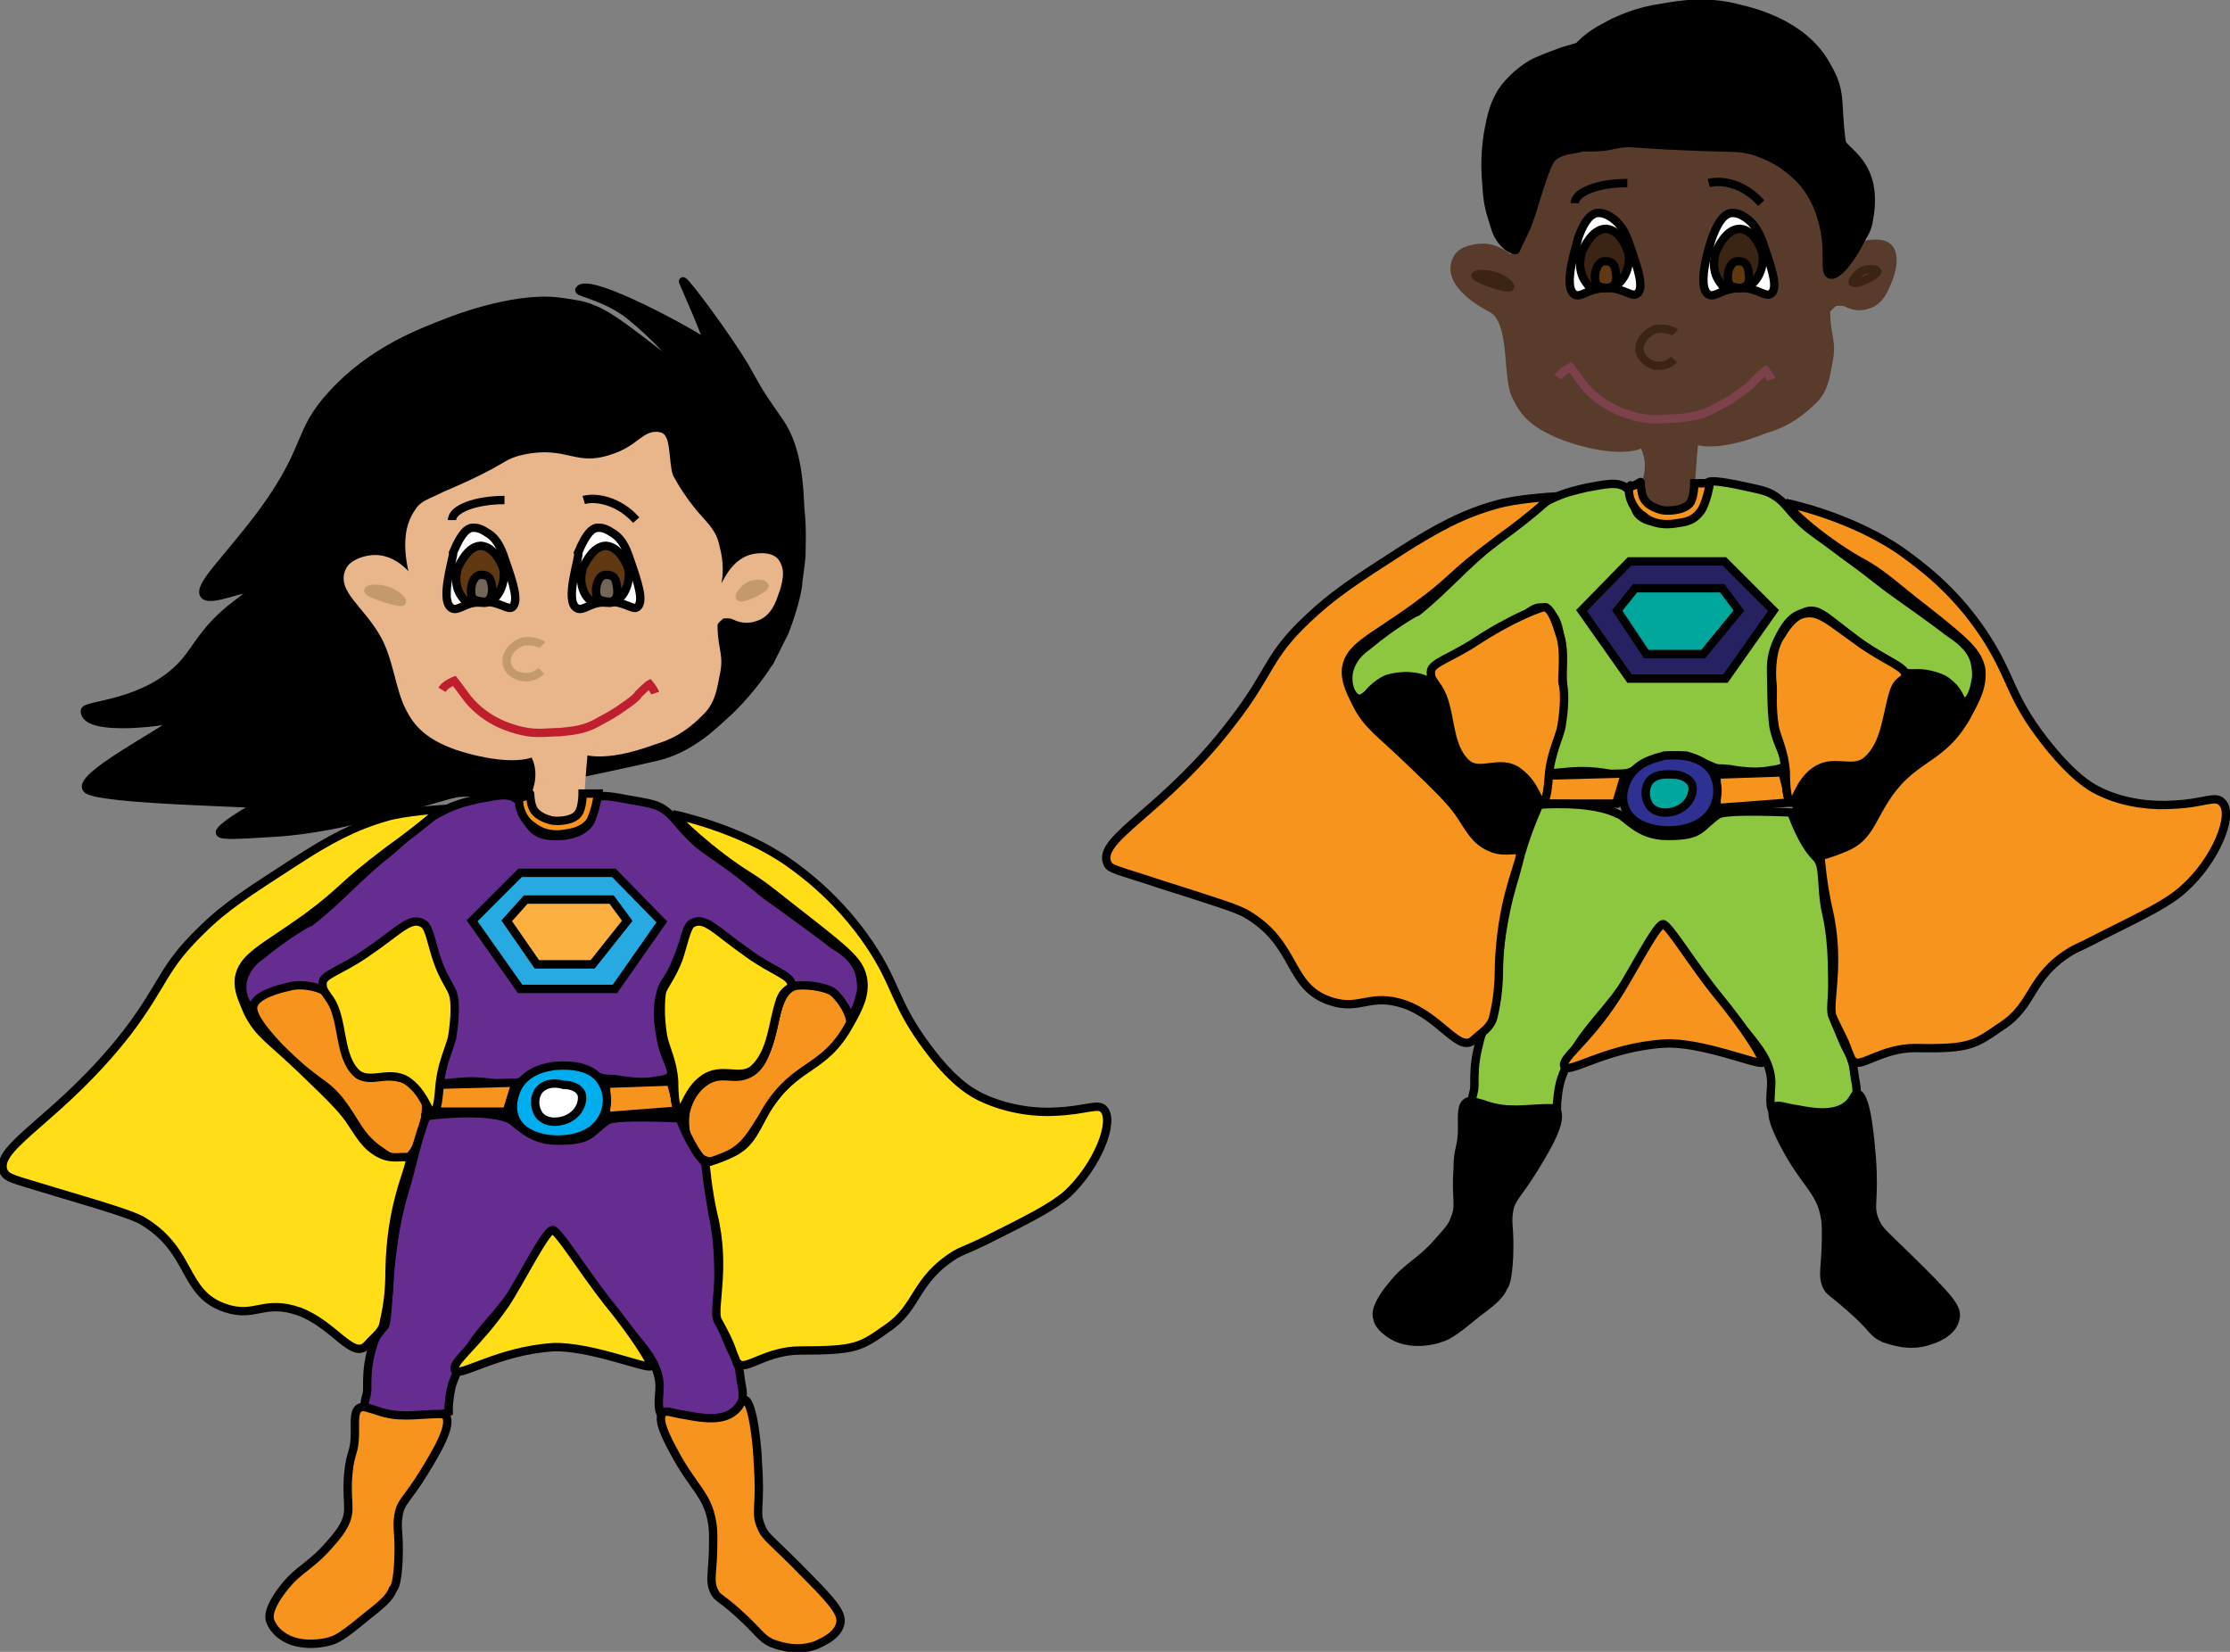 <?xml version="1.0" encoding="utf-8"?>
<!-- Generator: Adobe Illustrator 18.1.0, SVG Export Plug-In . SVG Version: 6.00 Build 0)  -->
<!DOCTYPE svg PUBLIC "-//W3C//DTD SVG 1.1//EN" "http://www.w3.org/Graphics/SVG/1.1/DTD/svg11.dtd">
<svg version="1.1" id="Layer_1" xmlns="http://www.w3.org/2000/svg" xmlns:xlink="http://www.w3.org/1999/xlink" x="0px" y="0px"
	 viewBox="0 51.8 199.8 148" enable-background="new 0 51.8 199.8 148" xml:space="preserve">
<rect x="0" y="51.8" width="199.8" height="148" fill="#808080" stroke="none"/>
<path fill="#593B2B" stroke="#593B2B" stroke-width="0.75" stroke-miterlimit="10" d="M151.4,96.5c0,0,0.2-3.3,0.4-5.3
	c0,0,1.7,0.9,6.2-0.9c0.5-0.2,2.3-0.5,4.5-2.7c1-1,1.1-2.3,1.3-3.3c0.4-1.9-0.1-2.1-0.2-4.3c0,0-0.5-0.1,0.7-1.1
	c0.1-0.1,0.9-0.1,1.1,0c0.4,0.2,1.1,0.5,1.9,0.2c1.2-0.3,1.6-1.6,1.9-2.3c0.2-0.5,0.7-2.1,0-2.8c-0.5-0.5-1.6-0.4-2.3-0.2
	c-2.1,0.7-2.3,3.3-3,3.2c-0.5-0.1,0.1-1.1-0.6-4.1c-0.2-0.9-0.1-1.1-1.1-2.8c-0.7-1.2-1.4-2.7-2.5-3.5c-1.2-0.7-2.3-1.5-5.5-1.7
	c-3.5-0.3-4-0.1-7.8-0.2c-1.6-0.1-3.9-0.1-7.3,1.5c-1.3,0.6-2.1,5.5-2.6,6.2c-1.7,2.4,0,2.9-0.1,3.6l0,0c-0.1,0.1-0.7-0.8-1.5-1.3
	c-0.2-0.1-1-0.7-2-0.7c-0.7,0-1.9,0.2-2.3,0.9c-1,1.7,0.9,3.4,3,4.5c2.2,1.1,1.3,6.3,2.3,8c0.7,1.5,1.7,2.5,4.3,3.5
	c3,1.1,5.8,1.3,7,0.6l0,0c1.1,1.9,0.2,3.7,0.2,3.7c0,0.2,0,0.6,0,1.1c0.3,0.2,0.7,0.5,1.4,0.7c0.2,0.1,0.4,0.1,0.7,0.1
	C150.6,97.1,151.4,96.5,151.4,96.5z"/>
<path fill="#8DC63F" stroke="#000000" stroke-width="0.75" stroke-miterlimit="10" d="M145.7,95.5c-0.8-0.6-1.9-0.3-3.6,0
	c-0.8,0.2-1.9,0.4-3.3,1.1c-2,1.1-3,2.3-4.8,3.7c-2.6,2-4.5,4.3-7,6.3c-0.1,0-2.1,1.1-4.5,3.1c-0.7,0.5-1.3,1.1-1.6,2.1
	c-0.3,1.1,0.1,2.4,0.8,2.6c0.4,0.1,0.7-0.4,1.9-1.1c0.9-0.5,1.6-0.9,2.5-0.9c0.9,0.1,1,0.5,1.7,0.5c1.3,0.1,2.9-2.2,3.9-2.9
	c0.9-0.6,2.1-0.9,3.5-2.2c0.7-0.7,0.8-0.6,1.4-0.9c0.6-0.3,1.5-1.5,2.7,0.3c0.7,1.2,0.6,4.1,0.7,5.3c0.1,1,0,3.6-0.5,5.4
	c0,0-0.1,0.3-0.5,1.9l-0.3,1.1c0.2,0.4,1.5-0.1,3.6,0c2.1,0.1,2.3,0.5,3.4,0.2c1.1-0.3,1.2-0.8,2.5-1.3c1.1-0.4,2.5-0.3,2.9-0.3
	c1.1,0.3,1.3,0.6,2.6,1.1c0.4,0.1,0.2,0,1.2,0.1c1.7,0.3,2.8,0.3,3.8,0.1c0.9-0.1,1.1-0.3,1.1-0.3c0.5-0.6-0.5-1.6-0.9-3.6
	c-0.1-0.6-0.2-2.3-0.2-4.1c0-1.1-0.2-2,0.6-3.7c1.1-2.3,1.9-2.2,2.5-2.5c0.8-0.3,2.2,0.7,4.9,2.9c2.3,1.7,2.9,2.5,4.1,2.6
	c0.7,0.1,1.3-0.1,2.3,0.2c0.5,0.1,1.5,0.5,2.1,1.3c0.5,0.7,0.5,1.1,0.8,1.1c0.5,0,0.9-1.1,1-1.9c0.1-0.3,0.1-1-0.1-1.8
	c-0.4-1.3-1.5-2-2.5-2.7c0,0-0.3-0.3-5.1-3.7c-2-1.5-1.6-1.3-4.1-3.1c-2.5-1.9-2.7-1.9-3.7-2.8c-1.5-1.4-1.5-1.9-2.7-2.6
	c-0.7-0.4-1.5-0.5-3.3-0.9c-2.1-0.4-2.4-0.3-2.6-0.1c-0.7,0.5-0.1,1.5-0.9,2.5c-0.8,0.9-2.2,1-2.7,1c-0.5,0-1.7,0.1-2.5-0.7
	C146.1,97.1,146.7,96.1,145.7,95.5z"/>
<polygon fill="#262262" stroke="#000000" stroke-width="0.75" stroke-miterlimit="10" points="146,102.1 141.7,106.5 146,112.6 
	154.6,112.6 158.9,106.5 154.5,102.1 "/>
<polygon fill="#00A79D" stroke="#000000" stroke-width="0.75" stroke-miterlimit="10" points="144.9,106.5 147.5,110.4 152.6,110.4 
	155.8,106.5 154.3,104.5 146.5,104.5 "/>
<path stroke="#000000" stroke-width="0.75" stroke-miterlimit="10" d="M122.1,114.7c-0.2,0.7,0.4,1.5,2,3.1c3.5,3.5,4.1,3.1,5.5,4.9
	c1.5,1.8,1.7,3.2,3.7,4.6c0.9,0.6,1.5,0.8,2,0.7c1.1-0.3,1.5-1.9,1.7-2.9c0.3-1.1,0.5-2.5-0.2-3.5c-0.6-0.8-1.5-1-2.3-1.1
	c-1.5-0.3-1.9,0.2-2.7,0c-2.3-0.7-1.3-6.5-4.1-7.8c-1.1-0.5-2.7-0.3-3.3-0.1C123.9,112.7,122.5,113.7,122.1,114.7z"/>
<path stroke="#000000" stroke-width="0.75" stroke-miterlimit="10" d="M171,112.4c-2.5,1-1.5,6.5-4.3,7.8c-1.4,0.7-2.4-0.3-3.9,0.7
	s-1.8,2.9-1.8,3.1c-0.2,1.7,0.5,3.8,1.9,4.1c0.9,0.3,1.7-0.3,2.3-0.7c1.7-1.1,1.9-2.3,3.4-4.1c0.6-0.8,0.5-0.5,5.3-4.8
	c1.5-1.4,2.2-2.1,2.1-2.9c-0.1-1.3-1.4-2.7-1.8-2.9C173.8,112.5,172.2,111.9,171,112.4z"/>
<path fill="#F7941E" stroke="#000000" stroke-width="0.75" stroke-miterlimit="10" d="M138.2,121.3c-0.2,0.8-0.5,1.7-0.7,2.5h7.3
	l0.8-2.7L138.2,121.3z"/>
<polygon fill="#F7941E" stroke="#000000" stroke-width="0.75" stroke-miterlimit="10" points="153.8,121.2 153.8,124.2 160.4,123.7 
	159.7,121 "/>
<path fill="#2E3192" stroke="#000000" stroke-width="0.75" stroke-miterlimit="10" d="M145.9,121.5c-0.1,0.2-0.9,1.6-0.2,2.9
	c0.8,1.7,3.3,1.8,3.7,1.8c0.5,0,3.1,0,4.1-2c0.1-0.1,0.8-1.6,0-3.1c-1.1-2-4.1-1.6-4.4-1.6C148.6,119.7,146.8,119.9,145.9,121.5z"/>
<path fill="#00A79D" stroke="#000000" stroke-width="0.75" stroke-miterlimit="10" d="M147.7,121.9c-0.4,0.7-0.3,1.5,0.1,2.1
	c0.7,0.9,2.3,0.7,3.1,0c0.5-0.4,0.9-1.2,0.7-1.9c-0.3-0.7-1.2-0.9-1.6-0.9C149.6,121.2,148.3,121,147.7,121.9z"/>
<path fill="#8DC63F" stroke="#000000" stroke-width="0.75" stroke-miterlimit="10" d="M137.9,123.9c0,0-1,2.2-1.6,4.3
	c-0.1,0.3-0.5,2-0.8,2.9c-1.7,5.8-1.3,11.6-1.9,12.2c-0.9,0.8-0.9,1.3-1.2,2.5c-0.3,1.3-0.3,2.1-0.3,3.3c0,0.6-0.3,1.1-0.2,1.5
	c0.1,0.6,1.1,0.9,1.7,1c0.3,0.1,1.9,0.3,3.1,0.3c1.3-0.1,2.8-0.7,2.8-0.7v-0.5c0,0,0.1-1.5,0.4-2.3c0.8-2.3,1.9-3.7,3.3-5.4
	c4.5-5.2,4.8-8,5.8-8.3c0,0,1.9,2.8,6.9,8.9c1.5,1.9,2.7,3.1,2.8,5.1c0,1.1-0.3,2.3,0.3,2.9c0.1,0.1,0.4,0.3,2.1,0.5
	c3.1,0.2,4-0.4,4.3-0.5c0.3-0.2,0.9-0.6,0.9-1.1c0-0.5,0.1-0.9,0-1.5c-0.3-1.5-0.1-1.9-0.9-3.3c-0.3-0.6-0.6-1.4-0.9-2.1
	c-0.7-1.5,0.1-5.9-0.9-10.1c-0.5-2.3-0.1-4.2-0.9-4.9c-1.3-1.3-2.2-4-2.2-4s-6-0.3-6.6,0.2c-1.7,1.2-1.4,1.9-4.5,1.9
	c-2.7,0-3.7-1.8-4.5-2C142.5,123.5,137.9,123.9,137.9,123.9z"/>
<path stroke="#000000" stroke-width="0.75" stroke-miterlimit="10" d="M131,152.8c0-1.1-0.1-2,0.5-2.3c0.3-0.1,0.5,0,1.3,0.2
	c0.8,0.3,1.7,0.5,2.5,0.5c1.3,0.1,3.9-0.3,4.1,0c0.7,0.9-0.8,3.4-1.9,5.2c-1.6,2.6-2.1,2.7-2.3,3.9s0.1,1.4,0,4.1
	c-0.1,1.9-0.3,2.5-0.5,2.7c-0.2,0.5-0.5,1-2.3,2.3c-1.7,1.4-2.6,2.1-3.4,2.3c-0.2,0.1-2.8,0.9-4.6-0.5c-0.3-0.2-0.9-0.7-1-1.3
	c-0.1-0.3-0.2-1.1,1.3-2.9c1.5-1.9,2.4-1.9,4.3-4.1c0.7-0.8,1.1-1.2,1.3-1.8c0.6-1.3,0.1-1.9,0.3-4.5
	C130.6,154.5,131,154.8,131,152.8z"/>
<path stroke="#000000" stroke-width="0.75" stroke-miterlimit="10" d="M160,154.6c-0.6-1.1-1.6-3.1-1-3.6c0.3-0.3,0.7,0,2.1,0.2
	c1.5,0.3,3.2,0.5,4.3-0.3c0.7-0.5,0.7-1.1,1-1.1c0.9,0.1,1.2,4.7,1.3,5.7c0.3,4.1-0.3,4.3,0.3,5.7c0.4,1,0.8,1.1,4.3,4.6
	c2.5,2.5,3.1,3.3,2.9,4.1c-0.2,1.3-1.9,1.9-2.3,2c-1.9,0.7-3.7-0.1-4.1-0.2c-1.1-0.5-0.9-0.9-3.1-2.8c-1.6-1.4-1.7-1.3-2-1.8
	c-0.5-1.1-0.1-1.7-0.1-4.5c0-0.9,0-1.3-0.1-1.8C163.1,158.5,161.7,157.8,160,154.6z"/>
<path fill="#F7941E" stroke="#000000" stroke-width="0.75" stroke-miterlimit="10" d="M160.2,96.9c0,0,5.8,1.2,10.3,4.4
	c1.5,1.1,4.6,3.3,7.3,7.4c2.5,3.8,2.2,5.4,5.4,9.5c2.5,3.2,4.1,4.1,4.7,4.4c2.5,1.3,5.3,1.4,6.7,1.3c2.9-0.1,3.9-0.9,4.5-0.2
	c1.1,1.1-0.6,5.2-3.4,7.7c-1.4,1.3-3.5,2.3-7.5,4.3c-2.1,1.1-1.9,0.9-2.6,1.3c-3.8,2.3-3.3,4.8-6.2,6.7c-2.5,1.7-2.8,2.1-7.8,2
	c-3,0-4.9,1.8-5.5,1.2c-0.5-0.5,0.2,0.7-0.5-0.9c-0.4-1.2-0.9-1.9-1.4-3.1c-0.5-1,0.8-4.7-0.4-9.7c-0.5-2.2-0.7-4.7-0.7-4.7
	s1.2-0.3,2.5-0.9c1.7-0.8,2.1-2.3,3.1-3.9c2.6-4.3,5.1-3.5,7.5-7.7c0.8-1.5,1.5-2.7,1.3-4.3c-0.3-1.4-1.2-2.3-4.9-5.2
	c-2.6-2-3.7-3.1-5.4-4.1C163.6,100.5,159.9,97.2,160.2,96.9z"/>
<g>
	<path fill="#27AAE1" stroke="#000000" stroke-width="0.75" stroke-miterlimit="10" d="M161.6,106.8c1.2-0.9,2.1,0.5,5.2,2.7
		c2.3,1.6,4,2.1,3.9,2.8c0,0.5-0.6,0.3-1,1.4c-0.7,2.1-0.7,4.8-2.5,6.3c-1.3,1-2.9-0.3-4.6,0.9c-1.5,1.1-1.7,2.9-2.1,2.8
		c-0.4-0.1-0.5-1.5-0.5-2.7c-0.1-1.8-0.8-3.1-1-4.1c-0.3-1.8-0.2-3.3-0.1-3.9c0.1-0.5,0.9-1.5,1.5-3.1
		C160.8,108.6,161.1,107.2,161.6,106.8z"/>
</g>
<path fill="#F7941E" stroke="#000000" stroke-width="0.75" stroke-miterlimit="10" d="M157.9,147c-0.3,0.3-5.5-1.9-8.8-1.7
	c-5,0.3-8.5,2.7-8.9,2.1c-0.5-0.7,1.9-2.1,4.5-6.1c1.3-1.9,3.7-6.7,4.3-6.7c0.5,0,2.7,3.7,5,6.5C156.3,143.9,158.1,146.7,157.9,147z
	"/>
<path fill="#F7941E" stroke="#000000" stroke-width="0.75" stroke-miterlimit="10" d="M132.1,144.9c-1.3,1.4-2.9-1.9-6.2-3.1
	c-3.2-1.1-4,0.6-6.7-0.3c-3.9-1.3-2.9-5.1-7.5-7.8c-0.8-0.5-3.1-1.2-7.8-2.7c-3.9-1.3-4.5-1.3-4.7-1.9c-0.9-2.2,5.2-4.7,11.2-12.6
	c3.5-4.5,3.1-5.8,6.7-9.2c2.3-2.2,4.3-3.5,8.5-6.2c3.3-2.1,5.6-3.3,8.5-4.1c1.7-0.5,4.9-0.7,4.9-0.7s-1.5,1.5-4.7,3.8
	c-4.7,3.5-3.9,3.5-7.5,6.1c-4,2.9-5.9,3.5-6.2,5.5c-0.1,1,0.3,1.9,0.9,3.1c1,2,2,2.5,4.9,5.3c2.4,2.3,3.6,3.5,4.3,4.5
	c0.9,1.3,1.4,2.5,2.8,3.1c1.4,0.7,2.9-0.2,2.7,0.7c-0.2,1.3-1.7,4.2-1.9,10c0,1.4-0.1,2.9-0.5,4.5
	C133.6,143.8,132.9,144.2,132.1,144.9z"/>
<g>
	<path fill="#F7941E" stroke="#000000" stroke-width="0.75" stroke-miterlimit="10" d="M161.6,106.8c1.4-0.3,2.1,0.5,5.2,2.7
		c2.3,1.6,4,2.1,3.9,2.8c0,0.5-0.6,0.3-1,1.4c-0.7,2.1-0.7,4.8-2.5,6.3c-1.3,1-2.9-0.3-4.6,0.9c-1.5,1.1-1.7,2.9-2.1,2.8
		c-0.4-0.1-0.5-1.5-0.5-2.7c-0.1-1.8-0.8-3.1-1-4.1c-0.3-1.8-0.1-3.3-0.2-3.9c-0.1-0.9-0.1-3.1,0.8-4.3
		C160.3,107.5,161,106.9,161.6,106.8z"/>
</g>
<g>
	<path fill="#F7941E" stroke="#000000" stroke-width="0.75" stroke-miterlimit="10" d="M138.5,106.2c-0.3-0.1-3.1,1-6.3,3.1
		c-2.3,1.5-4,1.9-4,2.7c0,0.5,0,0.5,0.7,1.5c1.2,1.9,0.7,5.1,2.5,6.7c1.2,1.1,3.1-0.5,4.7,0.8c1.5,1.1,1.7,2.8,2.1,2.7
		c0.4-0.1,0.5-1.5,0.6-2.7c0.2-1.8,0.9-3.1,1.1-4.1c0.3-1.8,0.3-3.3,0.1-3.9c-0.1-0.5,0.3-3-0.3-4.5
		C139.3,107.2,139,106.5,138.5,106.2z"/>
</g>
<path fill="#F7941E" stroke="#000000" stroke-width="0.75" stroke-miterlimit="10" d="M146.1,95.3c0-0.1,0,0.2,0.5-0.1
	c0.5-0.3,0.4-0.2,0.4-0.2s0,0.7,0.2,1.3c0.3,0.8,1.3,1.1,1.7,1.2c0.4,0.1,1.9,0.1,2.5-0.6c0.4-0.5,0.4-1.8,0.4-1.8h1.4
	c0,0-0.3,1.9-0.9,2.6c-0.7,0.9-1.6,0.9-2.2,1c-0.6,0.1-1.9,0.2-2.9-0.7C146.1,97.3,145.7,95.7,146.1,95.3z"/>
<path fill="none" stroke="#3C2415" stroke-width="0.75" stroke-miterlimit="10" d="M166,77.1c-0.1-0.1,0.3-0.7,0.8-1
	c0.6-0.3,1.3-0.2,1.4,0C168.2,76.5,166.2,77.4,166,77.1z"/>
<path fill="none" stroke="#3C2415" stroke-width="0.75" stroke-miterlimit="10" d="M135.3,77.5c0.1-0.1-0.6-0.8-1.5-1
	c-0.7-0.2-1.5-0.2-1.6,0C132.3,76.8,135.2,77.8,135.3,77.5z"/>
<g>
	<path fill="#FFFFFF" stroke="#000000" stroke-width="0.75" stroke-miterlimit="10" d="M153.1,78.2c0.6,0.3,1.2-0.6,2.9-0.6
		c1.5,0,2.2,0.9,2.7,0.5c0.6-0.5,0.1-2.1-0.6-4.1c-0.5-1.6-1-2.2-1.7-2.7c-0.3-0.2-0.8-0.5-1.4-0.4c-0.3,0.1-0.9,0.3-1.6,2.2
		C153.3,73.4,151.9,77.5,153.1,78.2z"/>
	<path fill="#3C2415" stroke="#000000" stroke-width="0.75" stroke-miterlimit="10" d="M154.1,77.1c-0.9-1.2-0.4-2.7-0.3-2.9
		c0.1-0.1,0.8-1.9,2.1-1.9c1.2,0.1,1.8,1.6,1.9,1.9c0.5,1.1-0.3,3.5-1.9,3.4C154.8,77.6,154.7,78,154.1,77.1z"/>
	<path fill="#603913" stroke="#000000" stroke-width="0.75" stroke-miterlimit="10" d="M155.8,77.6c-0.7-0.1-1-0.2-1-1
		c0-0.4,0.2-1.4,0.9-1.4c0.7,0,0.9,0.3,1,1.2C156.8,77,156.6,77.6,155.8,77.6z"/>
</g>
<g>
	<path fill="#FFFFFF" stroke="#000000" stroke-width="0.75" stroke-miterlimit="10" d="M141.1,78.2c0.6,0.3,1.2-0.6,2.9-0.6
		c1.5,0,2.2,0.9,2.7,0.5c0.6-0.5,0.1-2.1-0.6-4.1c-0.5-1.6-1-2.2-1.7-2.7c-0.3-0.2-0.8-0.5-1.4-0.4c-0.3,0.1-0.9,0.3-1.6,2.2
		C141.4,73.4,139.9,77.5,141.1,78.2z"/>
	<path fill="#3C2415" stroke="#000000" stroke-width="0.75" stroke-miterlimit="10" d="M142.1,77.1c-0.9-1.2-0.4-2.7-0.3-2.9
		c0.1-0.1,0.8-1.9,2.1-1.9c1.2,0.1,1.8,1.6,1.9,1.9c0.5,1.1-0.3,3.5-1.9,3.4C142.8,77.6,142.7,78,142.1,77.1z"/>
	<path fill="#603913" stroke="#000000" stroke-width="0.75" stroke-miterlimit="10" d="M143.9,77.6c-0.7-0.1-1-0.2-1-1
		c0-0.4,0.2-1.4,0.9-1.4c0.7,0,0.9,0.3,1,1.2C144.9,77,144.7,77.6,143.9,77.6z"/>
</g>
<path fill="none" stroke="#000000" stroke-width="0.75" stroke-miterlimit="10" d="M153.1,68.2c1.1-0.3,3.1,0,4.7,1.8"/>
<path fill="none" stroke="#000000" stroke-width="0.75" stroke-miterlimit="10" d="M141.1,70c0-1,2.1-1.8,4.7-1.8"/>
<line fill="none" stroke="#000000" stroke-width="0.75" stroke-miterlimit="10" x1="154.3" y1="69.8" x2="154.3" y2="69.8"/>
<g>
	<path fill="none" stroke="#3C2415" stroke-width="0.75" stroke-miterlimit="10" d="M150.1,81.6c-0.1-0.1-0.9-0.5-1.8-0.3
		c-0.8,0.3-1.5,1.1-1.4,1.9c0.1,0.7,0.7,1.1,1.2,1.3c0.7,0.2,1.4,0,1.9-0.5"/>
</g>
<path fill="none" stroke="#7C414B" stroke-width="0.75" stroke-miterlimit="10" d="M139.6,85.6c0.3-0.5,1.1-0.9,1.1-0.9
	s0.7,0.9,1.2,1.6c1.7,2.1,4.1,2.7,4.9,2.9c1.3,0.3,2.3,0.1,3.3,0.1c0.8-0.1,2-0.1,3.3-0.8c0.7-0.4,1.5-0.7,2.5-1.5
	c1.2-0.8,1.3-1.1,1.3-1.1c0.8-0.8,1-0.9,1-0.9s0.4,0.5,0.5,0.8"/>
<path stroke="#000000" stroke-width="0.75" stroke-miterlimit="10" d="M133.9,72c-0.3-1-0.6-1.7-0.7-3.4c-0.1-1.2-0.2-2.7,0.1-4.7
	c0.3-1.7,0.6-3.3,1.9-4.7c0.9-1,2-1.7,2.5-1.9c0.7-0.3,1.2-0.5,2.3-0.9c1-0.3,1.7-0.5,1.6-0.4c-0.3,0.3-1.9,2.1-2,4.8
	c-0.1,0.5-0.1,1.7,0.6,2.7c0.7,0.9,1.5,1.1,1.5,1.4c-0.1,0.4-1.4,0.1-2.5,0.9c-0.3,0.3-0.5,0.5-1.2,2.6c-0.8,2.5-0.8,2.7-1.3,3.9
	c-0.3,0.6-0.9,1.9-0.9,1.9l0,0C135.8,74.3,134.4,73.9,133.9,72z"/>
<path stroke="#000000" stroke-width="0.75" stroke-miterlimit="10" d="M144.6,53.8c0.9-0.4,2.2-1,4.3-1.3c1.7-0.3,4.1-0.7,7,0.1
	c1.3,0.3,5.7,1.4,7.7,5c1.5,2.5,0.9,3.3,1.4,6.9c0.1,0.9,3.5,1.9,2.4,7.2c-0.1,0.7-0.5,1.2-0.7,1.6c-0.6,1.3-2,3.3-2.7,3.1
	s0.1-2.2-0.8-5.1c-0.2-0.7-0.8-2.5-2.4-3.9c-1.3-1.2-2.6-1.7-3.4-2c-1.5-0.5-2.1-0.3-6.3-0.5c-5.1-0.2-4.9-0.4-6.1-0.2
	c-1.4,0.3-1.7,0.3-3.1,0.3c-1.1,0-1.9-1.1-2.1-1.5c-1-1.9-0.3-4,0-4.8c0.2-0.7,0.7-1.8,1.8-2.9C142.7,54.7,143.7,54.3,144.6,53.8z"
	/>
<path stroke="#000000" stroke-width="0.75" stroke-miterlimit="10" d="M7.6,115.5c0-0.6,5.5-0.5,8.9-4.3c1.2-1.4,1.8-2.9,4.1-4.8
	c1-0.8,2.2-1.6,2-1.8c-0.2-0.5-3.7,1.2-4.3,0.5c-0.6-0.8,2.2-3.3,5.3-7.5c4.2-5.8,3-7,6.1-10.4c3.7-4.1,8.3-5.7,10.6-6.6
	c0,0,5.5-2.2,9.5-1.8c1,0.1,2,0.3,2,0.3s0.7,0.1,1.3,0.4c2.2,0.7,7.4,5.5,7.8,5.2c0.2-0.2-2.2-2.8-4.3-4.5c-2-1.7-4.7-2.2-4.7-2.4
	c0.7-1.4,10.8,4.2,11.4,4.8c0.7,0.6-2.2-5.7-2.1-5.6c0.3,0.1,3.8,4.8,5.5,7.6c1.5,2.7,1.4,2.5,3.2,5.1c1.6,2.4,1.7,5.7,1.8,7.7
	c0.2,1.8,0.1,3.4,0.1,4.2c-0.1,1.2-0.3,2.2-0.3,2.6c-0.1,0.8-0.5,2.4-1.2,4.2c-0.5,1-1,2-1.2,2.4c0,0-0.1,0.3-0.3,0.5
	c-1.8,2.8-3.9,4.6-3.9,4.6c-0.8,0.7-3,3-6.1,3.7c-2.1,0.5-6.4,1.4-6.4,1.4s0.1-2.4,0.1-1.3c0,0,10.7-1.4,12.1-6.6
	c0.6-2.2-0.7-5.9,0.7-5.9c0.8,0,1.2,0.7,2.5,0.1c2-0.9,3.5-4.2,2.3-5.3c-0.7-0.7-2.2-0.4-3.2,0.2c-1.5,1-1.7,2.8-2,2.7
	c-0.5-0.1,0.4-3-1.1-5.5c-0.6-1-1-1-2.3-2.7c-0.7-1-1.1-1.7-1.4-2.5c-0.5-1.8,0.3-2.8-0.2-3.2c-0.7-0.6-2.2,0.8-4.5,1.6
	c-3.3,1-4-0.7-7.8,0c-2.6,0.5-2,1.4-7,3.2c-0.9,0.3-1.9,0.7-2.7,1.6c-1.3,1.5-1.4,3.4-1.4,3.6c0,1.8,0.8,3.1,0.7,3.2
	c-0.3,0.1-1.1-2.2-3-2.5c-0.8-0.1-2,0.1-2.5,0.9c-0.7,1-0.2,2.2,0,2.7c0.7,2,2.1,1.8,3,3.6c0.6,1.3,0,1.7,0.7,3.6
	c0.5,1.4,1.2,2.4,1.6,3c0.6,0.8,1.4,1.9,2.7,2.7c1,0.7,2.1,0.8,4.3,1.4c0,0,1-0.1,4,0.4c-0.1-0.7,0.1,1.9-0.2,2.6
	c-0.5,1-3.1,0.3-5.9,0.2c-1.8,0-1.2,0.3-10.2,2.5c0,0-3.6,0.9-7.1,1.1l0,0c-3.2,0.2-4.8,0.3-4.9,0c-0.1-0.5,4.4-3.2,4.1-2.5
	c-0.4-0.2-15-0.4-16-1.4c-1.2-1.2,9.5-6.4,8-6.4C15.5,116.4,7.6,117.5,7.6,115.5z"/>
<path fill="#E8B68A" stroke="#E8B68A" stroke-width="0.75" stroke-miterlimit="10" d="M51.9,124.3c0,0,0.2-3.3,0.4-5.3
	c0,0,1.7,0.8,6.1-0.8c0.5-0.2,2.3-0.5,4.4-2.7c1-1,1.1-2.3,1.3-3.2c0.4-1.8-0.1-2-0.2-4.3c0,0-0.5-0.1,0.7-1.1
	c0.1-0.1,0.9-0.1,1.1,0c0.4,0.2,1.1,0.5,1.9,0.2c1.2-0.3,1.6-1.6,1.8-2.2c0.2-0.5,0.7-2,0-2.8c-0.5-0.5-1.6-0.4-2.2-0.2
	c-2,0.7-2.3,3.3-3,3.2c-0.5-0.1,0.7-1.3-0.1-4.3c-0.2-0.8-0.3-1.2-1.6-2.6c-0.9-1-1.8-2.3-2.4-3.4c-0.6-0.8-0.3-3.7-1-3.9
	c-1.3-0.3-1.7,1.2-4.3,2c-3.3,1.1-4.1-0.8-7.8,0c-1.9,0.4-1.2,0.8-7.1,3.3c-1.4,0.7-2,0.8-2.4,1.5c-1.7,2.4-0.2,5.9-0.4,6.2
	s-1.3-2-3.5-2c-0.7,0-1.8,0.3-2.2,0.9c-1,1.7,1.4,3,3,5.8c1.2,2.1,1.4,4.9,2.3,6.6c0.7,1.4,1.7,2.5,4.2,3.4c3,1,5.7,1.2,6.9,0.6l0,0
	c1.1,1.8,0.2,3.7,0.2,3.7c0,0.2,0,0.6,0,1c0.3,0.2,0.7,0.5,1.4,0.7c0.2,0.1,0.4,0.1,0.7,0.1C51.2,124.9,51.9,124.3,51.9,124.3z"/>
<path fill="#662D91" stroke="#000000" stroke-width="0.75" stroke-miterlimit="10" d="M46.3,123.4c-0.8-0.6-1.8-0.3-3.5,0
	c-0.8,0.2-1.9,0.4-3.2,1.1c-2,1-3,2.2-4.8,3.7c-2.6,2-4.5,4.3-7,6.2c-0.1,0-2.1,1.1-4.4,3c-0.7,0.5-1.3,1.1-1.6,2.1
	c-0.3,1,0.1,2.4,0.8,2.6c0.4,0.1,0.7-0.4,1.9-1.1c0.8-0.5,1.6-0.9,2.4-0.8c0.9,0.1,1,0.5,1.7,0.5c1.2,0.1,2.8-2.2,3.8-2.8
	c0.8-0.6,2.1-0.8,3.5-2.2c0.7-0.7,0.9-1.2,1.3-1.1c0.7,0.1,0.5,1.5,1.7,3.3c0.7,1.2,0.8,1.3,1.2,2.4c0.3,0.9,0.5,3.6,0,5.5
	c0,0-0.4,0.1-0.5,1.8l-0.3,1.1c0.2,0.4,1.5-0.1,3.5,0c2,0.1,2.3,0.5,3.3,0.2c1.1-0.3,1.2-0.8,2.5-1.2c1.1-0.4,2.5-0.3,2.8-0.3
	c1.1,0.3,1.2,0.6,2.6,1c0.4,0.1,0.2,0,1.2,0.1c1.7,0.3,2.8,0.3,3.7,0.1c0.9-0.1,1-0.3,1.1-0.3c0.5-0.6-0.5-1.6-0.8-3.5
	c-0.1-0.6-0.5-2.3,0-4.1c0.3-1.1,0.7-1,1.4-2.8c1-2.3,0.8-3,1.4-3.3c0.8-0.3,2.2,0.7,4.9,2.9c2.2,1.7,2.8,2.4,4.1,2.6
	c0.7,0.1,1.2-0.1,2.2,0.2c0.5,0.1,1.4,0.5,2.1,1.3c0.5,0.7,0.5,1.1,0.8,1.1c0.5,0,0.8-1,1-1.9c0.1-0.3,0.1-1-0.1-1.8
	c-0.4-1.3-1.4-2-2.4-2.6c0,0-0.3-0.3-5-3.7c-2-1.4-1.6-1.3-4-3.1c-2.5-1.8-2.7-1.8-3.7-2.8c-1.4-1.4-1.5-1.9-2.6-2.6
	c-0.7-0.4-1.5-0.5-3.2-0.8c-2-0.4-2.4-0.3-2.6-0.1c-0.7,0.5-0.1,1.5-0.8,2.4c-0.8,0.9-2.2,1-2.6,1c-0.5,0-1.7,0.1-2.4-0.7
	C46.7,125,47.2,124,46.3,123.4z"/>
<polygon fill="#27AAE1" stroke="#000000" stroke-width="0.75" stroke-miterlimit="10" points="46.6,130 42.3,134.3 46.6,140.4 
	55.1,140.4 59.3,134.4 55,130 "/>
<polygon fill="#FBB040" stroke="#000000" stroke-width="0.75" stroke-miterlimit="10" points="45.4,134.3 48.1,138.2 53.1,138.2 
	56.2,134.3 54.8,132.4 47.1,132.4 "/>
<path fill="#F7941E" stroke="#000000" stroke-width="0.75" stroke-miterlimit="10" d="M22.7,141.9c-0.2,0.7,0.7,2,2.3,3.7
	c3.5,3.5,4,3,5.5,4.9c1.4,1.8,1.7,3.2,3.7,4.5c0.8,0.6,1.4,0.8,2,0.7c1-0.3,1.4-1.9,1.7-2.9c0.3-1.1,0.5-2.4-0.2-3.4
	c-0.6-0.8-1.5-1-2.2-1.1c-1.5-0.3-1.9,0.2-2.6,0c-2.3-0.7-1.2-6.4-4-7.8c-1.1-0.5-2.4-0.5-3-0.3C25,140.4,23,140.9,22.7,141.9z"/>
<path fill="#F7941E" stroke="#000000" stroke-width="0.75" stroke-miterlimit="10" d="M71.5,140.1c-2.7,0.2-1.7,6.6-4.4,7.9
	c-1.4,0.7-2.4-0.3-3.9,0.7c-1.5,1-1.8,2.8-1.8,3c-0.2,1.7,0.5,3.7,1.9,4.1c0.8,0.3,1.7-0.3,2.3-0.7c1.7-1.1,1.9-2.2,3.3-4
	c0.6-0.8,0.5-0.5,5.2-4.8c1.5-1.4,2.2-2,2.1-2.9c-0.1-1.2-1.3-2.6-1.7-2.8C74,140.3,72.6,140,71.5,140.1z"/>
<path fill="#F7941E" stroke="#000000" stroke-width="0.75" stroke-miterlimit="10" d="M38.9,149c-0.2,0.8-0.5,1.7-0.7,2.4h7.2
	l0.8-2.6L38.9,149z"/>
<polygon fill="#F7941E" stroke="#000000" stroke-width="0.75" stroke-miterlimit="10" points="54.3,148.9 54.3,151.8 60.8,151.3 
	60.1,148.7 "/>
<path fill="#00AEEF" stroke="#000000" stroke-width="0.75" stroke-miterlimit="10" d="M46.4,149.2c-0.1,0.2-0.8,1.6-0.2,2.9
	c0.8,1.7,3.2,1.8,3.7,1.8c0.5,0,3.1,0,4.1-2c0.1-0.1,0.8-1.6,0-3c-1-2-4-1.6-4.3-1.6C49.1,147.4,47.3,147.6,46.4,149.2z"/>
<path fill="#FFFFFF" stroke="#000000" stroke-width="0.75" stroke-miterlimit="10" d="M48.2,149.6c-0.4,0.7-0.3,1.5,0.1,2.1
	c0.7,0.9,2.3,0.7,3.1,0c0.5-0.4,0.9-1.2,0.7-1.9c-0.3-0.7-1.2-0.8-1.6-0.8C50.2,148.9,48.9,148.6,48.2,149.6z"/>
<path fill="#662D91" stroke="#000000" stroke-width="0.75" stroke-miterlimit="10" d="M38.2,151.8c0,0-0.7,1.8-1.2,4
	c-0.1,0.3-0.5,2-0.8,2.9c-1.7,5.7-1.2,11.4-1.8,12c-0.8,0.8-0.9,1.3-1.2,2.4c-0.3,1.3-0.3,2-0.3,3.2c0,0.6-0.3,1-0.2,1.4
	c0.1,0.6,1,0.8,1.7,1c0.3,0.1,1.8,0.3,3,0.3c1.2-0.1,2.8-0.7,2.8-0.7v-0.5c0,0,0.1-1.5,0.4-2.2c0.8-2.2,1.8-3.7,3.2-5.3
	c4.5-5.1,4.7-7.9,5.7-8.2c0,0,1.8,2.8,6.8,8.8c1.5,1.8,2.7,3.1,2.8,5c0,1.1-0.3,2.2,0.3,2.9c0.1,0.1,0.4,0.3,2.1,0.5
	c3,0.2,3.9-0.4,4.2-0.5c0.3-0.2,0.8-0.6,0.8-1.1s0.1-0.9,0-1.5c-0.3-1.5-0.1-1.9-0.9-3.3c-0.3-0.6-0.6-1.4-0.9-2.1
	c-0.7-1.5,0.1-5.8-0.8-10c-0.5-2.3-0.1-4.1-0.8-4.9c-1.2-1.2-2.2-3.9-2.2-3.9s-5.9-0.3-6.5,0.2c-1.7,1.2-1.4,1.8-4.5,1.8
	c-2.6,0-3.7-1.8-4.4-2C43.1,151.1,38.2,151.8,38.2,151.8z"/>
<path fill="#F7941E" stroke="#000000" stroke-width="0.75" stroke-miterlimit="10" d="M31.8,180.1c0-1-0.1-2,0.5-2.2
	c0.3-0.1,0.5,0,1.2,0.2c0.8,0.3,1.7,0.5,2.4,0.5c1.3,0.1,3.8-0.3,4,0c0.7,0.8-0.8,3.3-1.9,5.1c-1.6,2.6-2.1,2.6-2.3,3.9
	c-0.2,1.2,0.1,1.4,0,4c-0.1,1.9-0.3,2.4-0.5,2.6c-0.2,0.5-0.5,1-2.2,2.3c-1.7,1.4-2.6,2.1-3.3,2.3c-0.2,0.1-2.8,0.8-4.5-0.5
	c-0.3-0.2-0.8-0.7-1-1.3c-0.1-0.3-0.2-1.1,1.2-2.9c1.4-1.8,2.4-1.9,4.2-4c0.7-0.8,1-1.2,1.3-1.8c0.6-1.3,0.1-1.9,0.3-4.4
	C31.4,181.7,31.8,182.1,31.8,180.1z"/>
<path fill="#F7941E" stroke="#000000" stroke-width="0.75" stroke-miterlimit="10" d="M60.4,181.9c-0.6-1.1-1.6-3-1-3.5
	c0.3-0.3,0.7,0,2.1,0.2c1.5,0.3,3.2,0.5,4.2-0.3c0.7-0.5,0.7-1.1,1-1.1c0.8,0.1,1.2,4.7,1.2,5.7c0.3,4-0.3,4.3,0.3,5.7
	c0.4,1,0.8,1,4.2,4.5c2.5,2.5,3,3.3,2.9,4.1c-0.2,1.2-1.8,1.8-2.2,2c-1.9,0.7-3.7-0.1-4-0.2c-1-0.5-0.9-0.8-3.1-2.8
	c-1.6-1.4-1.7-1.2-2-1.8c-0.5-1-0.1-1.7-0.1-4.4c0-0.8,0-1.3-0.1-1.8C63.4,185.7,62.1,185.1,60.4,181.9z"/>
<path fill="#FFDE17" stroke="#000000" stroke-width="0.75" stroke-miterlimit="10" d="M60.5,124.8c0,0,5.8,1.2,10.2,4.3
	c1.4,1,4.5,3.3,7.2,7.3c2.5,3.7,2.2,5.3,5.3,9.4c2.4,3.2,4.1,4,4.7,4.3c2.5,1.2,5.2,1.4,6.6,1.3c2.8-0.1,3.9-0.8,4.4-0.2
	c1,1.1-0.6,5.1-3.3,7.6c-1.4,1.2-3.4,2.2-7.4,4.2c-2.1,1-1.9,0.8-2.6,1.2c-3.7,2.3-3.3,4.7-6.1,6.6c-2.4,1.7-2.8,2-7.8,2
	c-3,0-4.9,1.8-5.5,1.2c-0.5-0.5,0.2,0.7-0.5-0.9c-0.4-1.2-0.8-1.9-1.4-3c-0.5-1,0.8-4.7-0.4-9.5c-0.5-2.2-0.7-4.6-0.7-4.6
	s1.2-0.3,2.4-0.9c1.7-0.8,2.1-2.2,3.1-3.9c2.6-4.2,5.1-3.4,7.4-7.6c0.8-1.4,1.5-2.7,1.2-4.2c-0.3-1.4-1.2-2.2-4.9-5.1
	c-2.6-2-3.7-3-5.3-4C64,128.4,60.3,125,60.5,124.8z"/>
<g>
	<path fill="#27AAE1" stroke="#000000" stroke-width="0.75" stroke-miterlimit="10" d="M61.9,134.6c1.2-0.8,2.1,0.5,5.1,2.6
		c2.2,1.6,3.9,2,3.9,2.8c0,0.5-0.6,0.3-1,1.4c-0.7,2-0.7,4.7-2.4,6.2c-1.2,1-2.9-0.3-4.5,0.9c-1.4,1-1.7,2.8-2.1,2.8
		c-0.4-0.1-0.5-1.4-0.5-2.6c-0.1-1.8-0.8-3-1-4.1c-0.3-1.8-0.2-3.3-0.1-3.9c0.1-0.5,0.9-1.4,1.5-3C61.2,136.5,61.5,135,61.9,134.6z"
		/>
</g>
<path fill="#FFDE17" stroke="#000000" stroke-width="0.75" stroke-miterlimit="10" d="M58.3,174.2c-0.3,0.3-5.4-1.8-8.7-1.7
	c-4.9,0.3-8.4,2.7-8.8,2.1c-0.5-0.7,1.8-2.1,4.5-6c1.2-1.8,3.6-6.6,4.2-6.6c0.5,0,2.7,3.6,4.9,6.4C56.7,171.2,58.5,174,58.3,174.2z"
	/>
<path fill="#FFDE17" stroke="#000000" stroke-width="0.75" stroke-miterlimit="10" d="M32.9,172.3c-1.3,1.4-2.9-1.8-6.1-3
	c-3.2-1.1-3.9,0.6-6.6-0.3c-3.9-1.3-2.9-5.1-7.4-7.8c-0.8-0.5-3.1-1.2-7.8-2.6c-3.9-1.2-4.4-1.2-4.7-1.9c-0.8-2.2,5.1-4.7,11.1-12.4
	c3.4-4.5,3.1-5.7,6.6-9.1c2.2-2.2,4.3-3.5,8.3-6.1c3.2-2.1,5.5-3.3,8.3-4.1c1.7-0.5,4.9-0.7,4.9-0.7s-1.5,1.4-4.7,3.7
	c-4.5,3.4-3.8,3.4-7.3,6c-3.9,2.8-5.8,3.5-6.1,5.5c-0.1,1,0.3,1.8,0.8,3c1,2,2,2.4,4.9,5.2c2.4,2.3,3.5,3.4,4.2,4.4
	c0.9,1.3,1.4,2.4,2.8,3.1c1.4,0.7,2.8-0.2,2.6,0.7c-0.2,1.2-1.7,4.1-1.8,9.8c0,1.4-0.1,2.8-0.5,4.5
	C34.3,171.1,33.7,171.4,32.9,172.3z"/>
<g>
	<path fill="#FFDE17" stroke="#000000" stroke-width="0.75" stroke-miterlimit="10" d="M61.9,134.6c1.2-0.8,2.1,0.5,5.1,2.6
		c2.2,1.6,3.9,2,3.9,2.8c0,0.5-0.6,0.3-1,1.4c-0.7,2-0.7,4.7-2.4,6.2c-1.2,1-2.9-0.3-4.5,0.9c-1.4,1-1.7,2.8-2.1,2.8
		c-0.4-0.1-0.5-1.4-0.5-2.6c-0.1-1.8-0.8-3-1-4.1c-0.3-1.8-0.2-3.3-0.1-3.9c0.1-0.5,0.9-1.4,1.5-3C61.2,136.5,61.5,135,61.9,134.6z"
		/>
</g>
<g>
	<path fill="#FFDE17" stroke="#000000" stroke-width="0.75" stroke-miterlimit="10" d="M38,134.6c-1.2-0.8-2.1,0.5-5.2,2.6
		c-2.3,1.6-3.9,1.9-3.9,2.7c0,0.5,0,0.5,0.7,1.5c1.2,1.8,0.7,5.1,2.4,6.6c1.2,1,3.1-0.5,4.7,0.8c1.4,1.1,1.7,2.8,2.1,2.7
		s0.5-1.4,0.6-2.6c0.2-1.8,0.8-3,1.1-4.1c0.3-1.8,0.3-3.3,0.1-3.9c-0.1-0.5-0.9-1.5-1.4-3C38.7,136.5,38.5,135,38,134.6z"/>
</g>
<path fill="#F7941E" stroke="#000000" stroke-width="0.75" stroke-miterlimit="10" d="M46.6,123.2c0-0.1,0,0.2,0.5-0.1
	c0.5-0.3,0.4-0.2,0.4-0.2s0,0.7,0.2,1.2c0.3,0.8,1.3,1.1,1.7,1.2c0.4,0.1,1.9,0.1,2.4-0.6c0.4-0.5,0.4-1.8,0.4-1.8h1.4
	c0,0-0.3,1.9-0.8,2.6c-0.7,0.8-1.6,0.9-2.2,1c-0.6,0.1-1.8,0.2-2.9-0.7C46.7,125.2,46.3,123.6,46.6,123.2z"/>
<path fill="none" stroke="#C49A6C" stroke-width="0.75" stroke-miterlimit="10" d="M66.3,105.3c-0.1-0.1,0.3-0.7,0.8-1
	c0.6-0.3,1.3-0.2,1.4,0C68.4,104.6,66.5,105.5,66.3,105.3z"/>
<path fill="none" stroke="#C49A6C" stroke-width="0.75" stroke-miterlimit="10" d="M36,105.7c0.1-0.1-0.6-0.8-1.4-1
	c-0.7-0.2-1.5-0.2-1.6,0C33,105,35.9,105.9,36,105.7z"/>
<g>
	<path fill="#FFFFFF" stroke="#000000" stroke-width="0.75" stroke-miterlimit="10" d="M40.5,106.3c0.6,0.3,1.2-0.6,2.8-0.6
		c1.5,0,2.2,0.8,2.6,0.5c0.6-0.5,0.1-2.1-0.6-4.1c-0.5-1.6-1-2.2-1.7-2.6c-0.3-0.2-0.8-0.5-1.4-0.4c-0.3,0.1-0.8,0.3-1.6,2.2
		C40.7,101.6,39.3,105.7,40.5,106.3z"/>
	<path fill="#603913" stroke="#000000" stroke-width="0.75" stroke-miterlimit="10" d="M41.4,105.3c-0.9-1.2-0.4-2.6-0.3-2.8
		c0.1-0.1,0.8-1.8,2-1.8c1.2,0.1,1.8,1.6,1.9,1.8c0.5,1.1-0.3,3.5-1.8,3.3C42.1,105.7,42,106.1,41.4,105.3z"/>
	<path fill="#726658" stroke="#000000" stroke-width="0.75" stroke-miterlimit="10" d="M43.2,105.7c-0.7-0.1-1-0.2-1-1
		c0-0.4,0.2-1.4,0.9-1.4c0.7,0,0.9,0.3,1,1.2C44.1,105.2,43.9,105.8,43.2,105.7z"/>
</g>
<path fill="none" stroke="#000000" stroke-width="0.75" stroke-miterlimit="10" d="M52.3,96.6c1-0.3,3.1,0,4.7,1.8"/>
<path fill="none" stroke="#000000" stroke-width="0.75" stroke-miterlimit="10" d="M40.5,98.4c0-1,2.1-1.8,4.7-1.8"/>
<line fill="none" stroke="#000000" stroke-width="0.75" stroke-miterlimit="10" x1="54.8" y1="98.1" x2="54.8" y2="98.1"/>
<g>
	<path fill="none" stroke="#C49A6C" stroke-width="0.75" stroke-miterlimit="10" d="M48.6,109.6c-0.1-0.1-0.9-0.5-1.8-0.3
		c-0.8,0.3-1.5,1-1.4,1.9c0.1,0.7,0.7,1.1,1.2,1.2c0.7,0.2,1.4,0,1.9-0.5"/>
</g>
<path fill="none" stroke="#BE1E2D" stroke-width="0.75" stroke-miterlimit="10" d="M39.6,113.6c0.3-0.5,1.1-0.8,1.1-0.8
	s0.7,0.9,1.2,1.6c1.7,2.1,4,2.7,4.9,2.9c1.3,0.3,2.3,0.1,3.3,0.1c0.8-0.1,2-0.1,3.3-0.8c0.7-0.4,1.4-0.7,2.5-1.5
	c1.2-0.8,1.3-1.1,1.3-1.1c0.8-0.8,1-0.9,1-0.9s0.4,0.5,0.5,0.8"/>
<g>
	<path fill="#FFFFFF" stroke="#000000" stroke-width="0.75" stroke-miterlimit="10" d="M51.7,106.3c0.6,0.3,1.2-0.6,2.8-0.6
		c1.5,0,2.2,0.8,2.6,0.5c0.6-0.5,0.1-2.1-0.6-4.1c-0.5-1.6-1-2.2-1.7-2.6c-0.3-0.2-0.8-0.5-1.4-0.4c-0.3,0.1-0.8,0.3-1.6,2.2
		C52,101.6,50.5,105.7,51.7,106.3z"/>
	<path fill="#603913" stroke="#000000" stroke-width="0.75" stroke-miterlimit="10" d="M52.6,105.3c-0.9-1.2-0.4-2.6-0.3-2.8
		c0.1-0.1,0.8-1.8,2-1.8c1.2,0.1,1.8,1.6,1.9,1.8c0.5,1.1-0.3,3.5-1.8,3.3C53.3,105.7,53.3,106.1,52.6,105.3z"/>
	<path fill="#726658" stroke="#000000" stroke-width="0.75" stroke-miterlimit="10" d="M54.4,105.7c-0.7-0.1-1-0.2-1-1
		c0-0.4,0.2-1.4,0.9-1.4c0.7,0,0.9,0.3,1,1.2C55.4,105.2,55.2,105.8,54.4,105.7z"/>
</g>
</svg>
